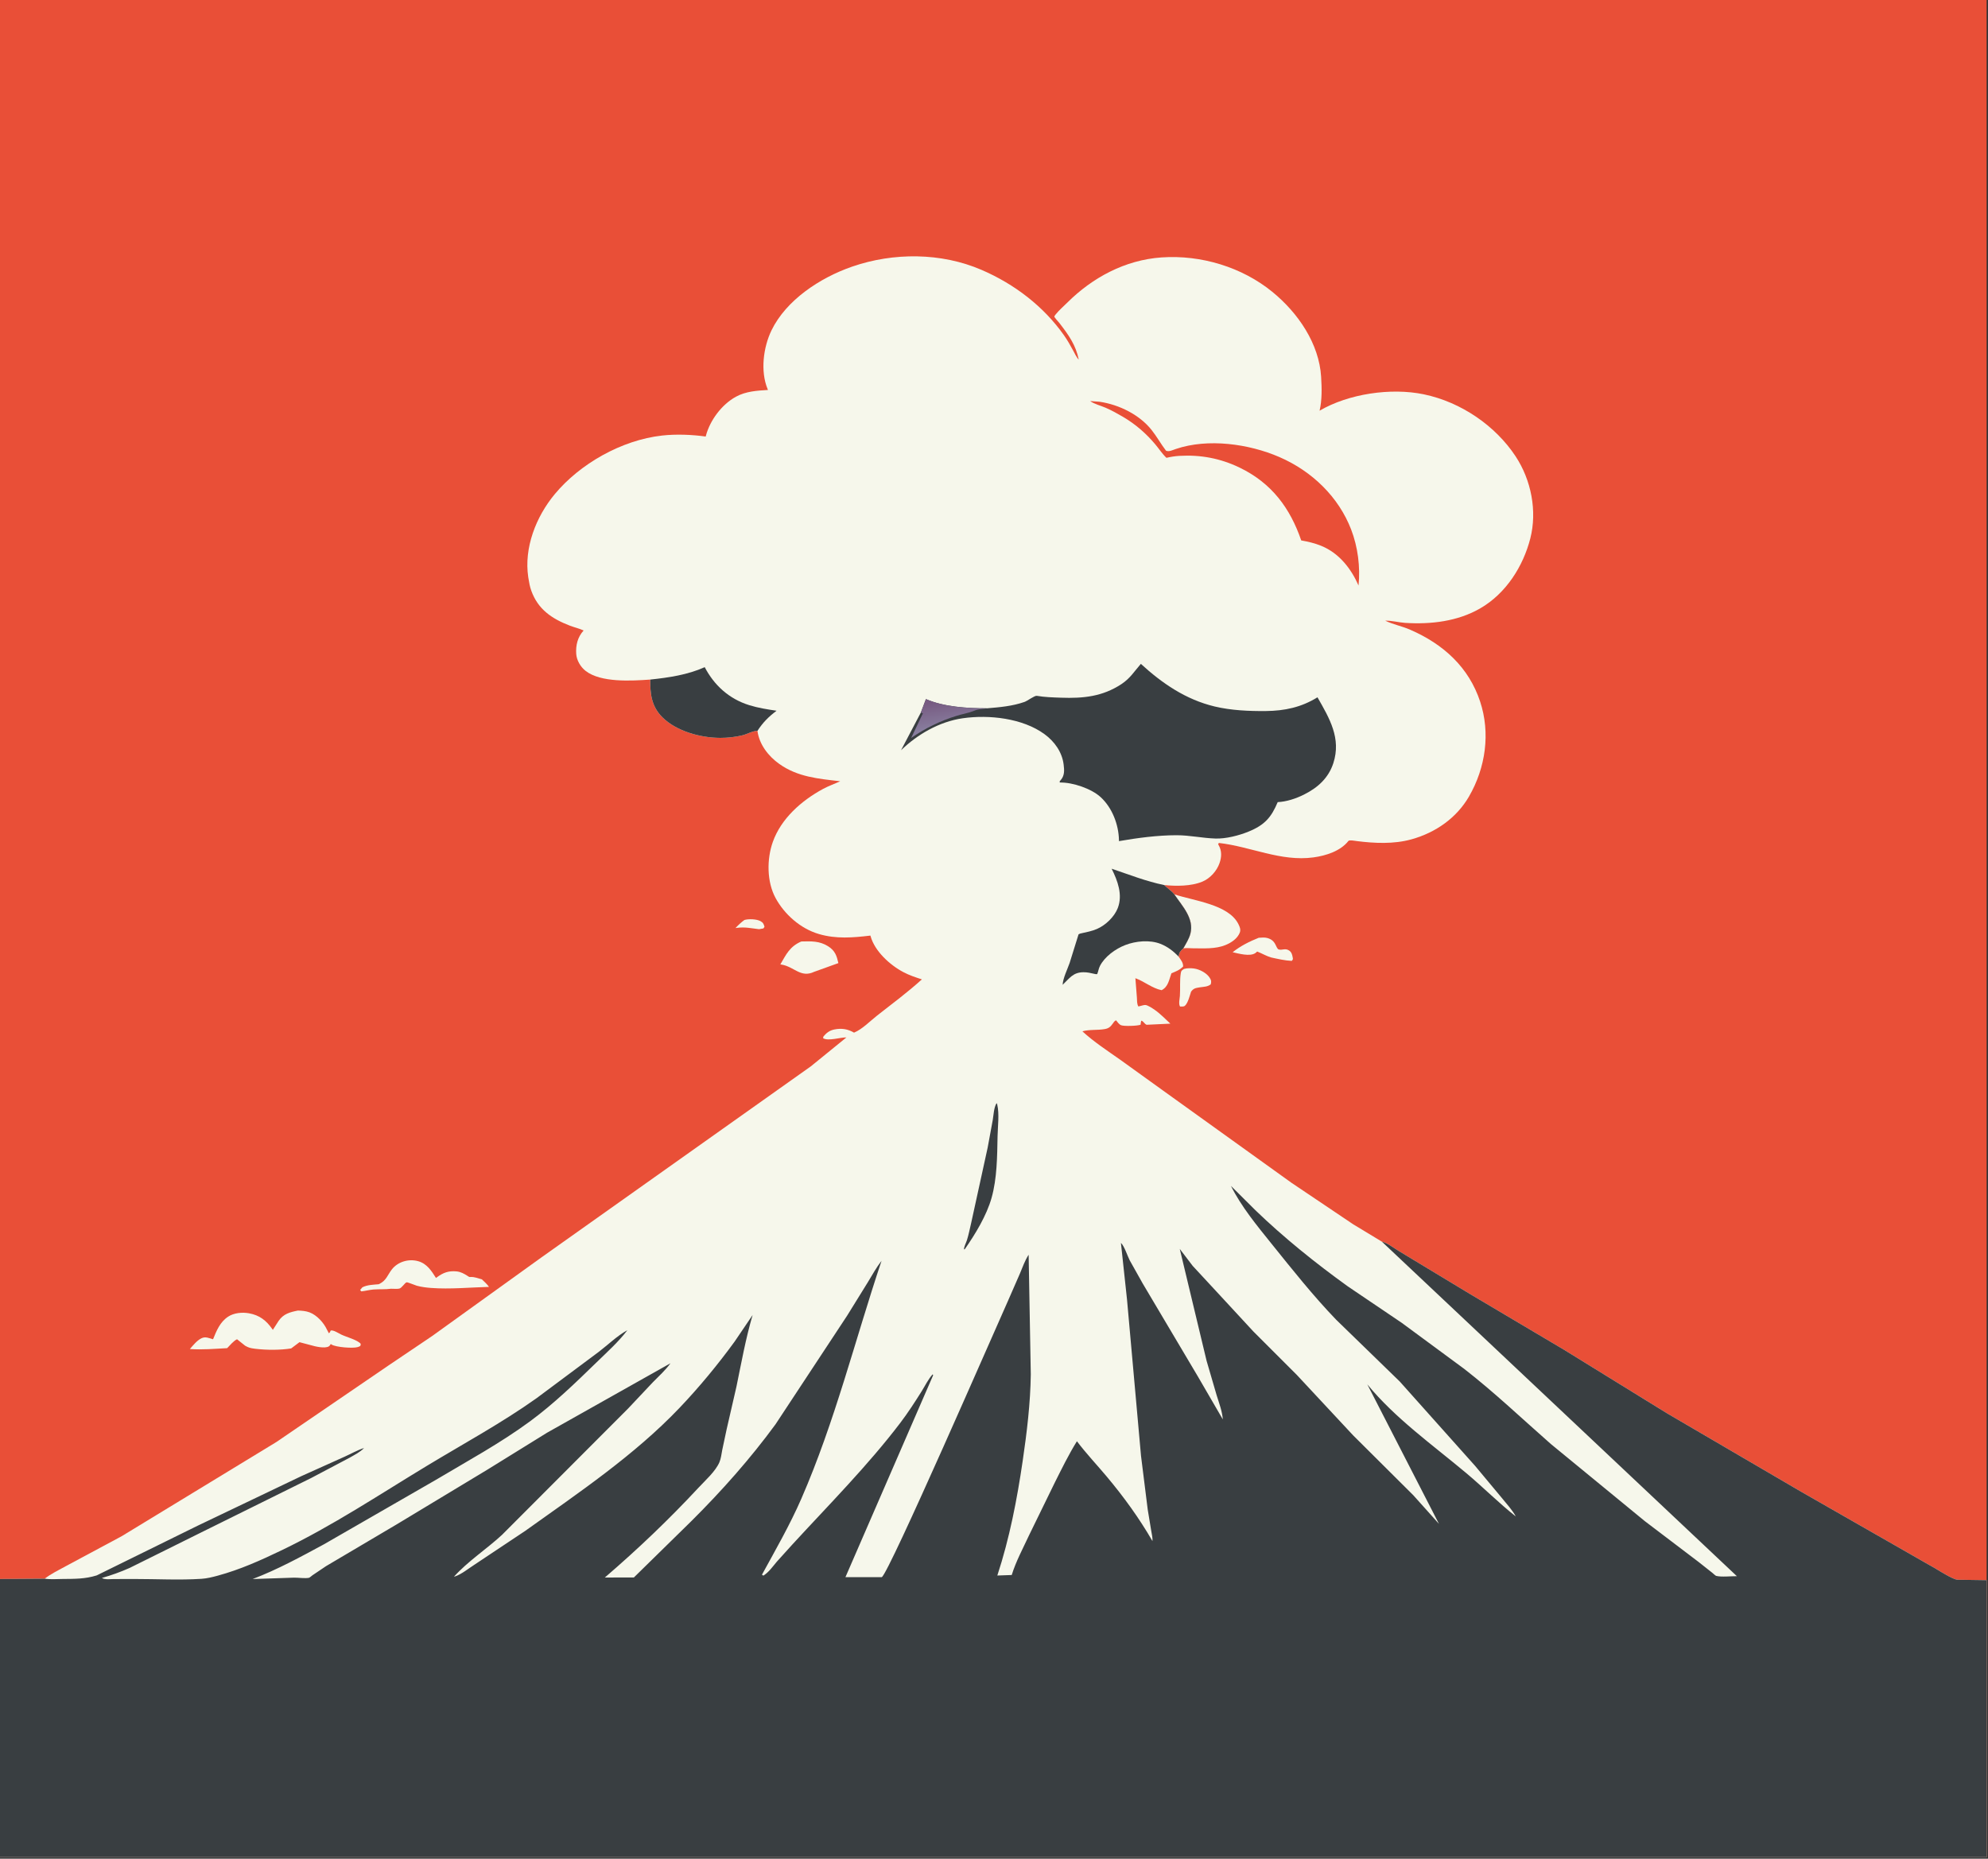 <?xml version="1.0" encoding="utf-8" ?>
<svg xmlns="http://www.w3.org/2000/svg" xmlns:xlink="http://www.w3.org/1999/xlink" width="508" height="475">
	<rect width="100%" height="100%" fill="#333333" stroke="none"/>
	<path fill="#E94F37" transform="scale(0.661 0.618)" d="M-0 652.954L0 -0L768 0L768 653.437L768 768L-0 768L0 652.954Z"/>
	<path fill="#F6F7EB" transform="scale(0.661 0.618)" d="M287.786 380.438C289.415 379.907 292.516 380.048 294.002 380.918C295.034 381.523 295.263 382.155 295.545 383.25L295.123 383.924L293.433 384.246C290.493 383.872 287.978 383.257 284.99 383.679L284.326 383.776C285.418 382.532 286.467 381.441 287.786 380.438Z"/>
	<path fill="#F6F7EB" transform="scale(0.661 0.618)" d="M457.71 400.688C458.928 400.306 460.368 400.322 461.625 400.506C463.768 400.821 466.456 402.367 467.605 404.25C468.283 405.359 468.346 405.837 468.053 407.062C466.724 408.125 465.417 408.016 463.786 408.295C462.126 408.58 461.42 408.705 460.455 410.062C459.972 411.594 459.263 414.783 458.088 415.885C457.576 416.365 456.844 416.194 456.188 416.216C455.569 415.161 456.046 413.071 456.128 411.874C456.34 408.78 456.007 405.418 456.483 402.383C456.65 401.319 456.877 401.306 457.71 400.688Z"/>
	<path fill="#F6F7EB" transform="scale(0.661 0.618)" d="M486.61 387.789C487.68 387.73 488.858 387.577 489.9 387.882C491.48 388.345 492.424 389.19 493.1 390.666C493.297 391.097 493.806 392.428 494.25 392.594C495.672 393.125 496.777 391.93 498.365 393.063C499.241 393.687 499.542 394.713 499.699 395.715C499.847 396.656 499.977 396.554 499.373 397.352C496.678 397.203 494.09 396.563 491.472 395.953C489.556 395.376 487.85 394.237 486 393.479C485.705 393.768 485.553 393.947 485.231 394.17C483.125 395.624 478.854 394.327 476.525 393.767C479.546 391.178 482.976 389.35 486.61 387.789Z"/>
	<path fill="#F6F7EB" transform="scale(0.661 0.618)" d="M309.786 389.32C313.569 389.217 316.819 389.067 320.112 391.287C322.867 393.145 323.447 395.236 324.111 398.263L314.722 401.876C309.535 404.521 307.031 399.746 302.159 398.887L301.671 398.809C303.932 394.683 305.273 391.394 309.786 389.32Z"/>
	<path fill="#F6F7EB" transform="scale(0.661 0.618)" d="M146.397 531.063L146.75 530.879C149.364 529.462 149.821 527.257 151.438 524.996C153.714 521.813 157.924 520.392 161.697 521.543C165.098 522.581 166.853 525.613 168.545 528.47L168.934 528.161C171.344 526.274 173.385 525.438 176.487 525.75C178.128 525.915 179.432 526.722 180.759 527.625C181.393 528.057 181.298 528.101 182.067 528.066C183.412 528.003 185.002 528.654 186.285 529.037C187.278 530.039 188.253 530.989 189.049 532.158C181.731 532.375 173.916 533.186 166.645 532.598C164.793 532.448 162.943 532.197 161.152 531.685C160.484 531.494 157.648 530.197 157.206 530.271C156.516 530.384 155.338 532.678 154.312 532.881C153.417 533.058 152.074 532.914 151.138 532.927C148.954 533.26 146.594 533.052 144.375 533.241C142.803 533.375 141.271 533.841 139.688 534.016L139.22 533.438L140.088 532.335C142.012 531.29 144.252 531.278 146.397 531.063Z"/>
	<path fill="#F6F7EB" transform="scale(0.661 0.618)" d="M453.966 369.822C461.519 372.536 474.878 373.949 478.727 382.092C479.278 383.258 479.745 384.422 479.279 385.676C478.366 388.135 476.019 389.828 473.681 390.832C469.827 392.488 465.306 392.157 461.201 392.143C460.04 392.14 458.596 391.959 457.464 392.154C458.469 390.222 459.684 388.203 460.195 386.076C461.699 379.804 457.078 374.727 453.966 369.822Z"/>
	<path fill="#F6F7EB" transform="scale(0.661 0.618)" d="M115.145 541.948C116.681 541.998 118.177 542.11 119.625 542.676C122.501 543.801 125.184 547.011 126.385 549.82L127.125 551.323C127.552 550.968 127.401 551.163 127.676 550.601L127.875 550.171L128.625 550.213C129.589 550.42 131.032 551.423 131.96 551.897C133.948 552.912 138.292 554.106 139.472 555.75L139.312 556.561C138.848 556.843 138.844 556.876 138.246 557.062C136.358 557.65 129.912 557.115 128.234 556.035L127.875 555.777C127.675 556.132 127.44 556.557 127.082 556.78C125.525 557.748 121.781 556.782 120.107 556.248L115.775 555.024L112.565 557.603C108.325 558.334 103.153 558.31 98.882 557.774L98.25 557.687C96.842 557.506 95.998 557.243 94.778 556.493L91.634 553.814C90.232 554.51 88.909 556.338 87.815 557.491C82.972 557.769 78.256 558.22 73.402 557.859C74.642 556.331 76.146 554.288 77.921 553.383C79.46 552.599 80.817 553.36 82.359 553.816C83.709 550.306 85.003 546.717 88.212 544.456C90.43 542.894 93.589 542.58 96.198 543.064C100.344 543.834 102.964 546.099 105.211 549.521L105.475 549.933L107.736 546.172C109.608 543.312 112.003 542.629 115.145 541.948Z"/>
	<path fill="#F6F7EB" transform="scale(0.661 0.618)" d="M251.391 281.013C244.151 281.565 232.27 282.342 226.383 277.427C224.384 275.757 222.913 272.994 222.755 270.375C222.542 266.856 223.279 263.451 225.626 260.717C223.95 259.893 222.096 259.457 220.365 258.751C213.232 255.839 207.969 251.903 205.406 244.312C204.848 242.659 204.551 240.971 204.303 239.25L204.207 238.623C202.537 226.577 207.154 213.733 214.49 204.304C224.148 191.889 240.184 181.985 255.97 180.105C261.349 179.464 267.45 179.711 272.816 180.518L272.923 180.071C274.493 173.851 278.948 167.291 284.547 164.028C288.333 161.821 292.636 161.529 296.891 161.26L296.72 160.824C293.915 153.488 295.063 143.625 298.265 136.575C303.905 124.161 316.909 114.887 329.414 110.258C345.428 104.331 363.878 104.412 379.457 111.604C392.338 117.55 403.513 126.79 411.33 138.659C412.684 140.716 413.795 142.845 414.907 145.038C415.461 146.13 416.18 147.843 417.028 148.702C415.879 142.63 413.106 138.508 409.541 133.575C409.131 133.008 407.722 131.462 407.569 130.87C407.553 130.806 408.025 130.126 408.1 130.026C409.385 128.305 411.146 126.688 412.623 125.118C422.231 114.903 434.806 107.505 449.038 106.449C464.377 105.311 480.218 110.514 491.861 120.68C501.928 129.469 509.954 142.196 510.729 155.812C510.987 160.361 511.116 165.364 510.132 169.835C521.226 162.868 537.657 160.221 550.424 163.062C564.917 166.288 578.131 176.101 585.891 188.668C591.971 198.513 594.299 211.344 591.596 222.654C588.874 234.045 582.29 245.394 572.157 251.623C563.489 256.952 553.188 258.257 543.184 257.572C540.678 257.4 537.999 256.582 535.53 256.671C538.562 258.248 541.951 258.916 545.058 260.356C558.172 266.432 567.845 276.066 572.182 290.062C576.224 303.108 574.356 317.413 567.893 329.374C563.168 338.119 555.132 344.266 545.66 347.082C538.83 349.113 531.42 348.745 524.438 347.796C523.685 347.694 521.643 347.257 521.272 347.764C518.227 351.918 512.665 353.837 507.763 354.554C495.145 356.398 483.521 350.065 471.188 348.58L470.908 349.127L471.071 349.41C472.398 351.827 472.284 354.425 471.435 356.978C470.374 360.167 467.862 363.24 464.751 364.61C460.461 366.499 454.641 366.492 450.062 365.991C451.219 367.213 453.024 368.487 453.966 369.822C457.078 374.727 461.699 379.804 460.195 386.076C459.684 388.203 458.469 390.222 457.464 392.154C456.133 393.524 455.925 393.685 455.618 395.548C456.491 396.971 457.391 397.951 457.385 399.663C456.052 401.119 454.63 401.711 452.862 402.466C451.921 405.14 451.687 408.012 449.062 409.469C445.438 408.695 442.379 405.84 438.925 404.509L439.506 412.5C439.589 413.758 439.474 415.045 440.062 416.194C440.781 416.081 442.03 415.582 442.688 415.583C443.687 415.585 445.645 417.041 446.48 417.664C448.619 419.259 450.541 421.432 452.446 423.305L443.25 423.77C442.256 423.26 442.161 422.329 441.188 422.077C441.05 422.665 440.978 423.131 440.936 423.744C439.831 424.253 434.485 424.452 433.363 423.946C432.619 423.611 431.924 422.545 431.438 421.905C430.731 422.341 430.651 422.573 430.201 423.249C429.363 424.506 428.703 425.232 427.136 425.54C424.344 426.087 421.126 425.644 418.438 426.48C422.921 430.884 428.063 434.461 433.067 438.227L449.683 451.021L499.294 489.133L523.125 506.276L534.217 513.452C536.4 513.992 538.916 516.175 540.878 517.394L568.447 535.21L604.779 558.252L644.446 584.436L696.491 616.978L745.354 646.874C748.723 648.759 752.187 651.485 755.686 652.987C756.681 653.415 758.204 653.28 759.295 653.297L768 653.437L768 768L-0 768L0 652.954L17.284 652.829C19.64 650.816 22.906 649.156 25.596 647.559L47.026 635.268L106.875 596.289L150.239 564.616L167.044 552.491L209.333 519.948L313.47 440.95L327.212 429.001C324.847 428.939 320.175 430.639 318.188 429.313L318.314 428.625C319.463 427.163 320.665 426.113 322.535 425.713C325.376 425.105 327.738 425.518 330.159 427.022C333.369 425.595 336.35 422.25 339.049 419.988C344.92 415.066 350.881 410.336 356.389 404.995C353.913 404.143 351.507 403.288 349.219 401.993C343.902 398.982 338.203 393.313 336.595 387.279L336.495 386.887C329.673 387.755 323.279 388.343 316.578 386.247C309.372 383.993 303.2 378.017 299.822 371.351C296.406 364.609 296.403 355.24 298.764 348.146C301.944 338.593 309.668 331.163 318.207 326.223C320.316 325.003 322.624 324.146 324.809 323.069C316.328 322.024 308.436 321.316 301.333 315.961C296.953 312.659 293.495 307.752 292.82 302.231C291.069 302.18 288.839 303.584 287.062 304.053C284.322 304.777 281.262 305.134 278.435 305.125C270.751 305.102 261.516 302.374 256.1 296.644C251.854 292.151 251.314 286.927 251.391 281.013Z"/>
	<path fill="#393E41" transform="scale(0.661 0.618)" d="M385.264 456.188C385.449 456.454 385.433 456.389 385.525 456.805C386.373 460.648 385.719 465.853 385.646 469.85C385.493 478.16 385.454 487.299 383.327 495.352C381.392 502.677 377.086 510.259 372.981 516.562L372.667 516.656C372.704 515.363 373.443 514.062 373.812 512.812C374.482 510.542 374.897 508.138 375.423 505.828L381.818 474.562L383.779 463.182C384.11 461.076 384.197 458.014 385.264 456.188Z"/>
	<path fill="#393E41" transform="scale(0.661 0.618)" d="M251.391 281.013C258.6 280.197 265.821 279.057 272.436 275.889C276.045 283.276 281.743 288.986 289.688 291.616C293.1 292.746 296.672 293.353 300.215 293.907C297.128 296.388 294.869 298.817 292.82 302.231C291.069 302.18 288.839 303.584 287.062 304.053C284.322 304.777 281.262 305.134 278.435 305.125C270.751 305.102 261.516 302.374 256.1 296.644C251.854 292.151 251.314 286.927 251.391 281.013Z"/>
	<path fill="#393E41" transform="scale(0.661 0.618)" d="M455.618 395.548C453.623 393.333 451.375 391.451 448.592 390.291C444.458 388.569 439.063 389.12 435 390.804C431.172 392.391 427.094 395.584 425.247 399.396C424.708 400.508 424.602 401.693 424.154 402.828C423.456 402.829 423.712 402.875 423.098 402.718C421.699 402.361 420.332 402.034 418.875 402.041C414.784 402.06 413.432 404.585 410.805 407.237C410.903 404.54 412.65 400.835 413.515 398.173L416.953 386.369C417.656 386.014 417.389 386.093 418.081 385.933C420.093 385.469 422.162 385.023 424.048 384.154C427.498 382.565 430.848 379.035 432.123 375.484C434.088 370.01 432.079 364.222 429.743 359.238C436.458 361.643 443.071 364.473 450.062 365.991C451.219 367.213 453.024 368.487 453.966 369.822C457.078 374.727 461.699 379.804 460.195 386.076C459.684 388.203 458.469 390.222 457.464 392.154C456.133 393.524 455.925 393.685 455.618 395.548Z"/>
	<path fill="#E94F37" transform="scale(0.661 0.618)" d="M455.917 188.514C454.186 188.624 452.609 188.906 450.925 189.317C449.314 187.694 448.024 185.543 446.603 183.734C443.066 179.233 439.01 175.444 434.155 172.391C431.992 171.031 429.771 169.707 427.453 168.627C425.634 167.78 422.97 167.071 421.438 165.847L425.115 166.139C432.736 167.345 440.533 171.543 445.177 177.785C447.211 180.518 448.774 183.599 450.768 186.375C451.933 186.928 453.351 186.085 454.564 185.667C466.971 181.161 482.776 183.535 494.538 188.974C507.366 194.906 517.52 205.628 522.323 218.933C524.928 226.15 525.927 234.513 525.187 242.117C522.364 235.252 517.735 228.716 510.698 225.685C508.177 224.599 505.73 223.987 503.038 223.481C498.804 210.302 491.746 199.81 479.145 193.33C471.795 189.551 464.159 187.992 455.917 188.514Z"/>
	<path fill="#393E41" transform="scale(0.661 0.618)" d="M381.549 292.901C386.494 292.468 391.354 292.021 396.044 290.27C397.198 289.839 399.966 287.586 400.802 287.74C403.87 288.304 407.036 288.394 410.147 288.514C418.807 288.849 426.205 288.036 433.469 282.938C436.933 280.506 438.465 277.662 441.043 274.524C449.201 282.508 458.339 289.293 469.617 292.162C475.925 293.767 482.822 294.099 489.311 294.033C496.691 293.959 503.118 292.457 509.317 288.354C514.001 297.106 518.552 305.318 515.455 315.563C513.62 321.631 509.525 325.706 504.028 328.616C500.989 330.226 497.384 331.524 493.941 331.695C491.487 337.952 488.946 341.162 482.625 343.904C478.905 345.518 473.941 346.89 469.875 346.754C464.833 346.586 459.939 345.385 454.822 345.387C447.492 345.391 439.78 346.491 432.575 347.826L432.568 347.277C432.437 341.041 430.013 334.083 425.512 329.648C421.935 326.124 414.649 323.459 409.688 323.592C409.688 322.865 409.561 323.182 409.943 322.734C411.615 320.766 411.467 318.584 411.188 316.149C410.605 311.075 407.721 306.647 403.735 303.549C395.323 297.012 382.398 295.45 372.18 297.019C363.112 298.411 354.608 303.72 348.33 310.243L355.995 294.635L357.953 289.099C364.914 292.33 374.004 292.911 381.549 292.901Z"/>
	<defs>
		<linearGradient id="gradient_0" gradientUnits="userSpaceOnUse" x1="363.302" y1="290.206" x2="365.169" y2="300.623">
			<stop offset="0" stop-color="#775B82"/>
			<stop offset="1" stop-color="#887D9E"/>
		</linearGradient>
	</defs>
	<path fill="url(#gradient_0)" transform="scale(0.661 0.618)" d="M355.995 294.635L357.953 289.099C364.914 292.33 374.004 292.911 381.549 292.901L378.476 293.338C377.564 293.466 376.979 293.766 376.14 294.102C374.159 294.894 371.888 295.315 369.844 295.992C363.424 298.118 357.648 301.141 352.227 305.178L356.791 294.953L356.316 294.816L355.995 294.635Z"/>
	<path fill="#393E41" transform="scale(0.661 0.618)" d="M39.372 652.539C39.852 652.775 39.889 652.823 40.5 652.946C41.52 653.15 42.933 652.975 43.985 652.975L52.001 652.954C60.562 652.946 69.397 653.477 77.927 652.879C79.998 652.734 82.156 652.159 84.151 651.581C92.868 649.054 100.9 645.175 108.937 641.041C128.654 630.898 146.481 618.162 165.046 606.15C179.191 596.998 193.965 588.429 207.38 578.227L231.398 559.084C235.022 556.123 238.536 552.434 242.543 550.054C239.148 554.856 234.694 559.123 230.623 563.359C222.466 571.849 214.192 580.427 204.936 587.725C193.47 596.764 180.674 604.197 168.375 612.034L125.171 638.641C116.207 643.821 107.267 649.062 97.661 652.972L113.705 652.397C115.327 652.377 117.992 652.804 119.469 652.451C119.7 652.396 120.609 651.558 120.812 651.401L126.031 647.645L153.398 630.338L188.392 607.752L211.495 592.456L259.195 563.742C257.234 566.668 254.663 569.089 252.305 571.688L242.804 582.474L194.031 634.74C188.099 640.591 180.87 645.617 175.528 651.962L175.866 651.913C178.517 650.932 181.082 648.636 183.404 647.05L203.029 633.068C223.734 617.269 245.324 601.709 262.719 582.161C270.332 573.606 277.525 564.277 283.972 554.812L290.946 543.802C288.26 553.581 286.612 563.482 284.696 573.423L280.904 591.073L279.21 599.59C278.91 601.218 278.731 603.149 278.11 604.688C276.581 608.477 272.67 612.16 269.995 615.241C258.591 628.374 246.616 640.565 233.82 652.342L245.054 652.314L267.299 628.985C279.017 616.52 290.143 603.113 299.805 588.985L327.487 544.06L335.522 530.177C337.246 527.166 338.739 524.184 340.795 521.371C330.505 554.222 322.793 587.862 309.76 619.809C305.361 630.594 299.851 640.822 294.562 651.179L295.117 651.562C297.244 650.123 298.742 647.771 300.33 645.767L306.282 638.721C320.402 622.281 335.491 606.05 348.056 588.365C351.026 584.186 353.677 579.79 356.27 575.371C357.613 573.081 358.84 570.309 360.553 568.312L360.74 568.688L326.836 652.183L340.893 652.18C343.671 650.574 385.07 548.858 389.6 538.107L394.27 526.679C395.321 524.041 396.177 521.302 397.658 518.864L398.489 568.325C398.342 580.278 396.978 592.287 395.357 604.124C393.173 620.069 390.282 636.112 385.551 651.515L391.118 651.305C392.748 645.647 395.516 640.2 397.85 634.8L407.816 612.977C410.493 607.285 413.156 601.427 416.324 595.991C419.919 601.091 424.032 605.718 427.873 610.621C434.529 619.119 440.381 627.78 445.528 637.278C445.635 635.912 445.256 634.388 445.052 633.033L443.691 624.218L441.097 602.003L435.687 537.375L433.334 513.971C434.577 515.096 435.926 519.487 436.705 521.128L441.788 530.819L463.119 569.27L472.719 586.951C472.517 583.626 471.265 580.194 470.345 576.996L466.444 562.704L456.08 516.452L461.078 523.473L471.813 535.868L484.524 550.584L501.337 568.561L523.104 593.553L546.319 618.263L556.284 630.155L528.582 572.467C539.363 586.532 553.794 597.466 566.928 609.246C573.386 615.039 579.385 621.519 585.986 627.087C584.639 624.424 582.357 621.752 580.533 619.368L570.253 606.175L541.115 571.276L516.56 545.754C507.628 535.838 499.599 524.995 491.575 514.337C485.922 506.828 479.859 498.959 475.874 490.408L485.299 500.438C496.187 511.69 508.648 522.405 521.062 531.959L541.893 547.022L565.994 566.025C577.731 575.773 588.419 586.694 599.532 597.125L635.859 629.021L656.677 645.931L662.011 650.446C662.231 650.635 663.168 651.585 663.426 651.659C665.412 652.233 669.272 651.756 671.459 651.792L534.217 513.452C536.4 513.992 538.916 516.175 540.878 517.394L568.447 535.21L604.779 558.252L644.446 584.436L696.491 616.978L745.354 646.874C748.723 648.759 752.187 651.485 755.686 652.987C756.681 653.415 758.204 653.28 759.295 653.297L768 653.437L768 768L-0 768L0 652.954L17.284 652.829C19.47 653.189 21.908 652.969 24.131 652.945C28.855 652.894 32.818 652.979 37.372 651.473L76.472 630.888L116.476 610.43L133.174 602.398C135.66 601.213 138.134 599.67 140.729 598.786C139.254 600.465 137.129 601.572 135.238 602.75L120.335 611.173L77.734 633.72L50.137 648.367C46.67 650.026 43.041 651.405 39.372 652.539Z"/>
</svg>

